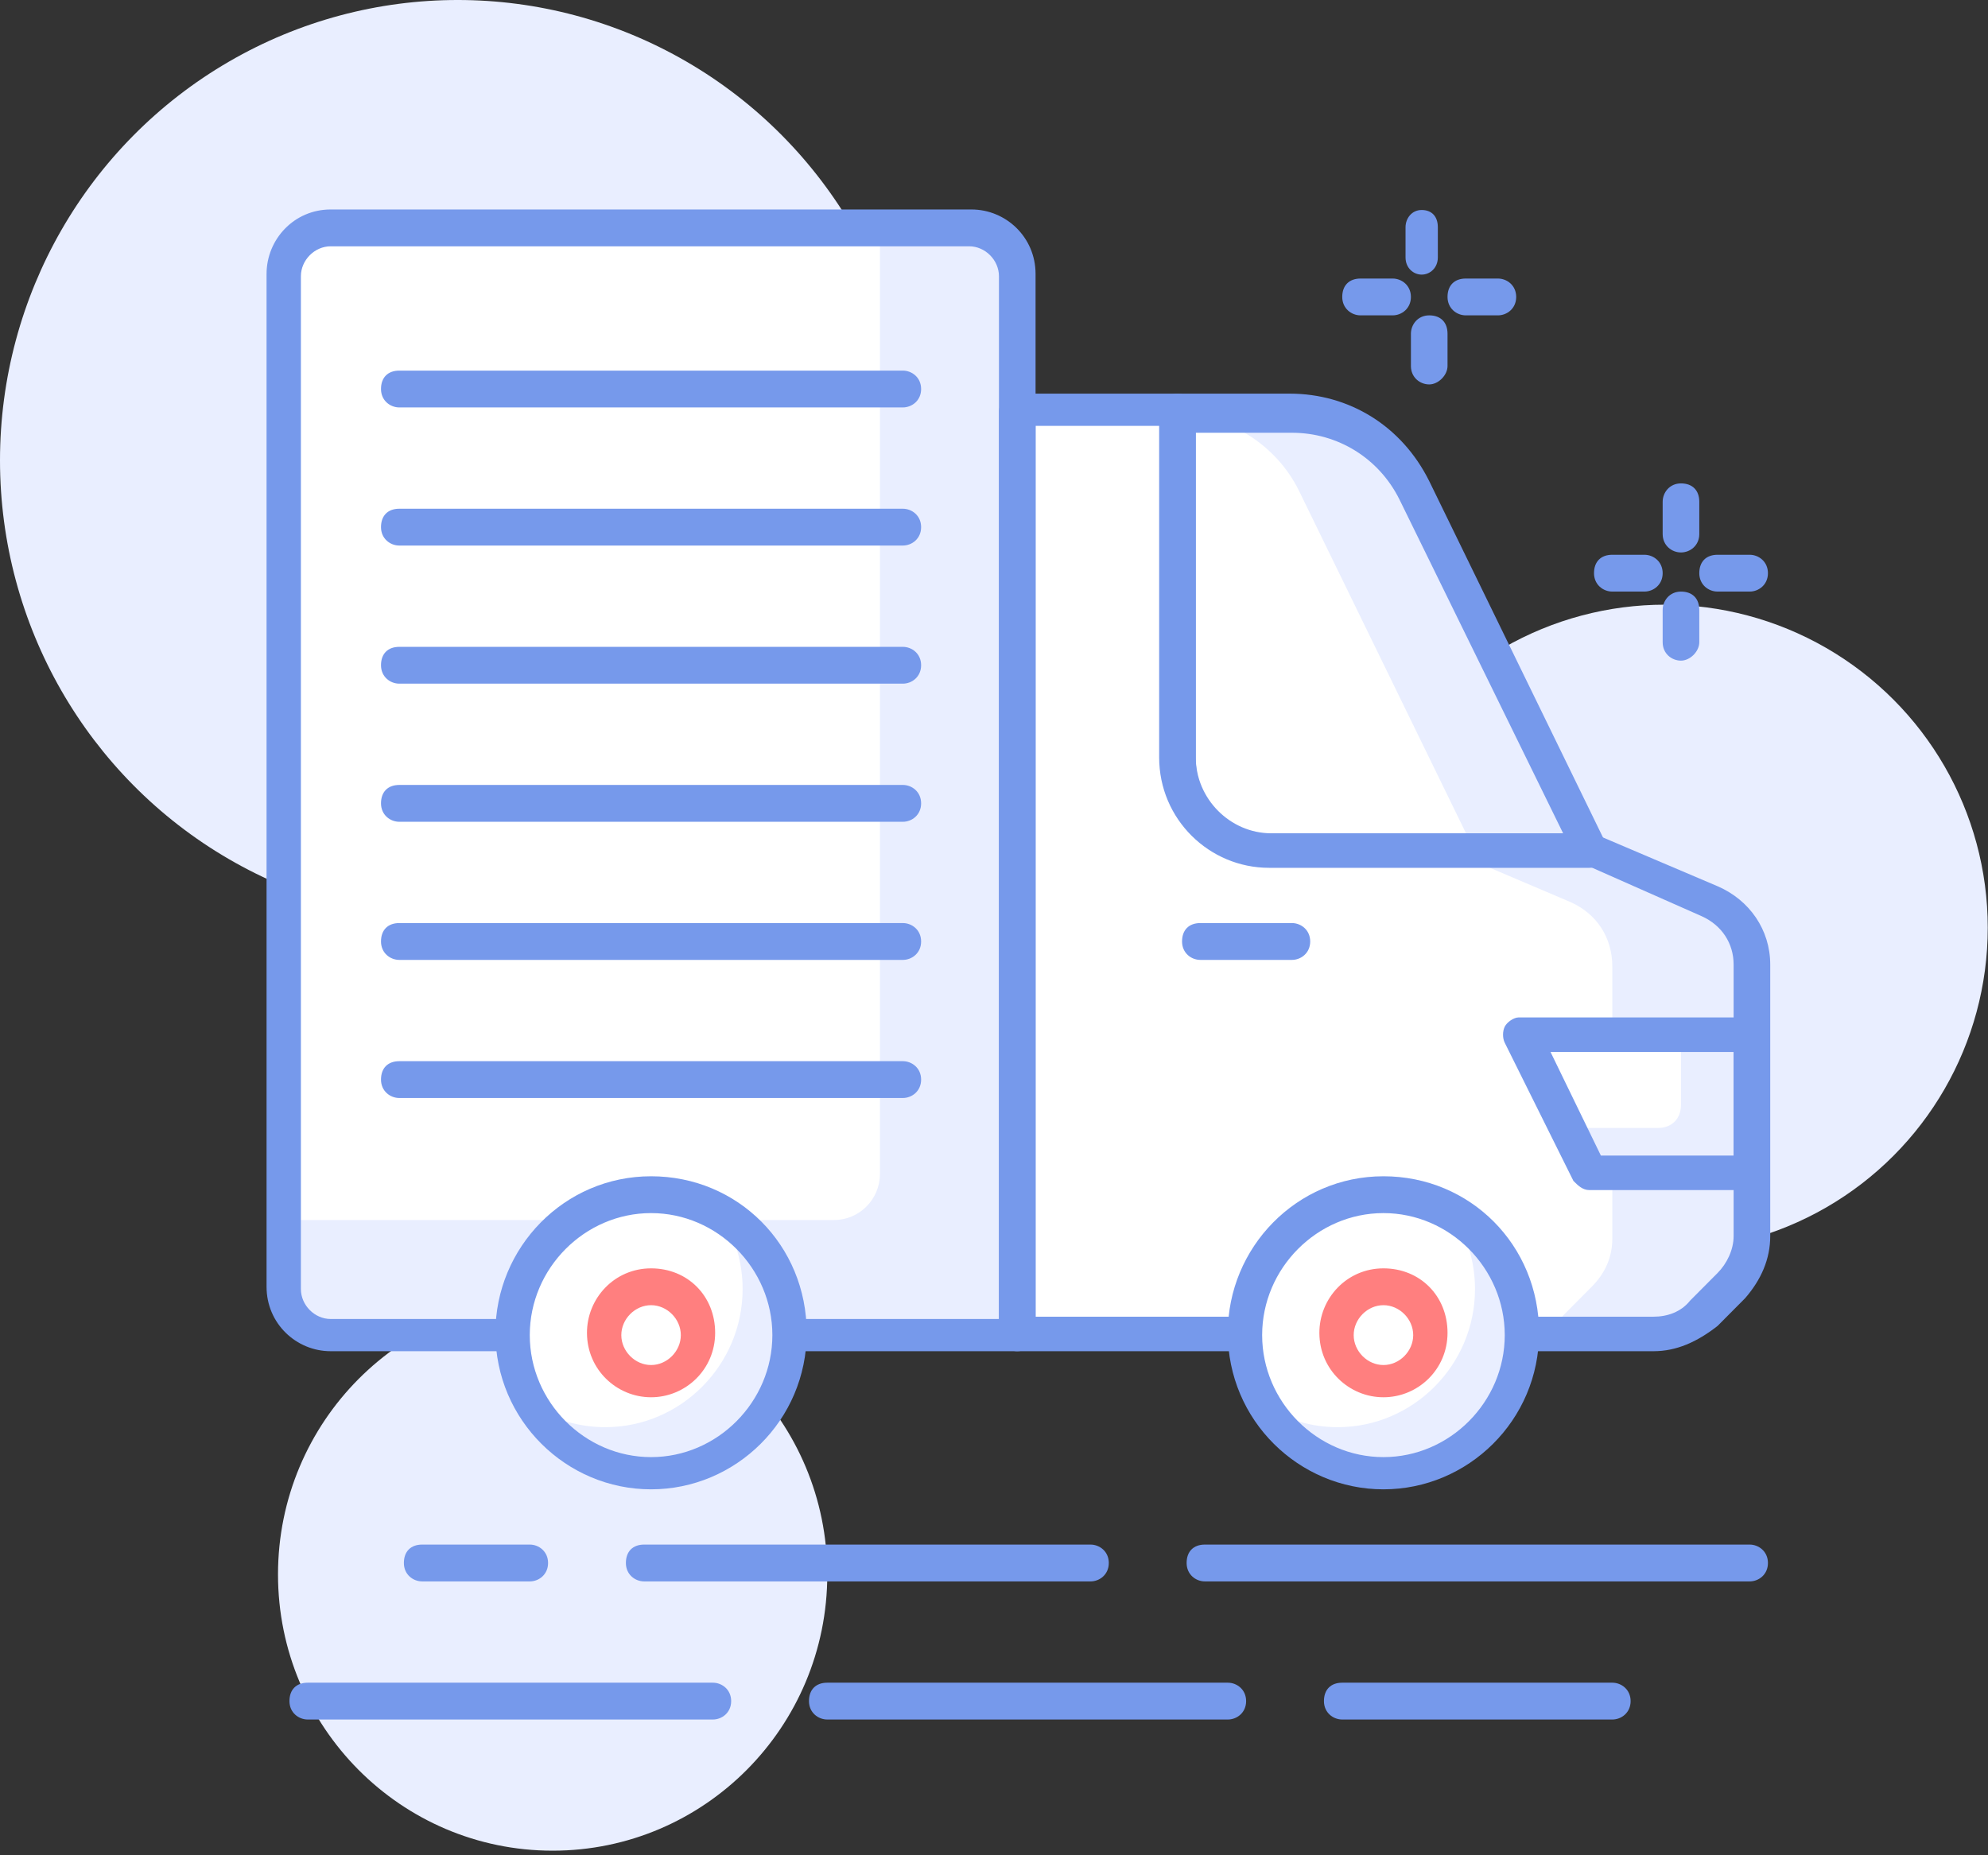 <?xml version="1.0" encoding="UTF-8"?>
<svg width="120px" height="112px" viewBox="0 0 120 112" version="1.1" xmlns="http://www.w3.org/2000/svg" xmlns:xlink="http://www.w3.org/1999/xlink">
    <rect x="0" y="0" width="120" height="112" fill="#333333" stroke="none"/>
    <!-- Generator: Sketch 64 (93537) - https://sketch.com -->
    <title>icon-Gratis Versand@2x</title>
    <desc>Created with Sketch.</desc>
    <g id="Landing" stroke="none" stroke-width="1" fill="none" fill-rule="evenodd">
        <g id="Topbaby-UI-Main" transform="translate(-765, -825)" fill-rule="nonzero">
            <g id="2-screen" transform="translate(220, 681)">
                <g id="Gratis-Versand" transform="translate(515, 114)">
                    <g id="icon-Gratis-Versand" transform="translate(30, 30)">
                        <circle id="Oval" fill="#E9EEFF" cx="100.485" cy="56.004" r="19.5"></circle>
                        <ellipse id="Oval" fill="#E9EEFF" cx="33.359" cy="95.047" rx="16.578" ry="16.676"></ellipse>
                        <ellipse id="Oval" fill="#E9EEFF" cx="27.63" cy="27.793" rx="27.63" ry="27.793"></ellipse>
                        <path d="M103.125,54.473 L95.941,51.416 L76.6,51.416 C73.561,51.416 71.074,48.915 71.074,45.858 L71.074,25.013 L61.404,25.013 L61.404,80.599 L99.81,80.599 C100.915,80.599 102.02,80.182 102.711,79.348 L104.368,77.68 C105.197,76.847 105.612,75.874 105.612,74.762 L105.612,58.364 C105.612,56.558 104.645,55.168 103.125,54.473 Z" id="Path" fill="#E9EEFF"></path>
                        <path d="M94.836,54.473 L87.652,51.416 L76.6,51.416 C73.561,51.416 71.074,48.915 71.074,45.858 L71.074,25.013 L61.404,25.013 L61.404,80.599 L91.521,80.599 C92.626,80.599 93.731,80.182 94.422,79.348 L96.079,77.68 C96.908,76.847 97.323,75.874 97.323,74.762 L97.323,58.364 C97.323,56.558 96.356,55.168 94.836,54.473 Z" id="Path" fill="#FFFFFF"></path>
                        <polygon id="Path" fill="#E9EEFF" points="91.797 62.533 95.941 70.871 105.612 70.871 105.612 62.533"></polygon>
                        <path d="M91.797,62.533 L94.56,68.092 L100.086,68.092 C100.915,68.092 101.467,67.536 101.467,66.702 L101.467,62.533 L91.797,62.533 Z" id="Path" fill="#FFFFFF"></path>
                        <path d="M105.612,71.844 L95.941,71.844 C95.527,71.844 95.251,71.566 94.974,71.288 L90.83,62.95 C90.692,62.672 90.692,62.255 90.83,61.977 C90.968,61.7 91.382,61.422 91.659,61.422 L105.474,61.422 C106.026,61.422 106.579,61.839 106.579,62.533 L106.579,70.871 C106.717,71.427 106.164,71.844 105.612,71.844 Z M96.632,69.759 L104.645,69.759 L104.645,63.506 L93.593,63.506 L96.632,69.759 Z" id="Shape" fill="#7699EB"></path>
                        <path d="M76.6,51.416 L95.941,51.416 L85.304,29.599 C83.922,26.82 81.021,25.013 77.844,25.013 L71.074,25.013 L71.074,45.858 C71.074,48.915 73.561,51.416 76.6,51.416 Z" id="Path" fill="#FFFFFF"></path>
                        <path d="M85.304,29.599 C83.922,26.82 81.021,25.013 77.844,25.013 L71.074,25.013 L71.074,25.013 C74.114,25.013 77.015,26.82 78.396,29.599 L89.034,51.416 L95.941,51.416 L85.304,29.599 Z" id="Path" fill="#E9EEFF"></path>
                        <path d="M95.941,52.389 L76.6,52.389 C73.008,52.389 69.969,49.471 69.969,45.719 L69.969,24.874 C69.969,24.319 70.384,23.763 71.074,23.763 L77.844,23.763 C81.436,23.763 84.613,25.708 86.271,29.043 L96.908,50.86 C97.047,51.138 97.047,51.555 96.908,51.833 C96.632,52.25 96.356,52.389 95.941,52.389 Z M72.179,25.986 L72.179,45.858 C72.179,48.359 74.252,50.444 76.738,50.444 L94.422,50.444 L84.475,30.155 C83.232,27.654 80.745,26.125 77.982,26.125 L72.179,26.125 L72.179,25.986 Z" id="Shape" fill="#7699EB"></path>
                        <path d="M19.959,13.896 C18.439,13.896 17.196,15.147 17.196,16.676 L17.196,77.819 C17.196,79.348 18.439,80.599 19.959,80.599 L61.404,80.599 L61.404,16.676 C61.404,15.147 60.16,13.896 58.641,13.896 L19.959,13.896 Z" id="Path" fill="#E9EEFF"></path>
                        <path d="M19.959,13.896 C18.439,13.896 17.196,15.147 17.196,16.676 L17.196,73.65 L50.352,73.65 C51.871,73.65 53.115,72.4 53.115,70.871 L53.115,13.896 L19.959,13.896 Z" id="Path" fill="#FFFFFF"></path>
                        <path d="M61.404,81.571 L19.959,81.571 C17.886,81.571 16.09,79.904 16.09,77.68 L16.09,16.537 C16.09,14.452 17.748,12.646 19.959,12.646 L58.641,12.646 C60.713,12.646 62.509,14.313 62.509,16.537 L62.509,80.46 C62.509,81.154 61.956,81.571 61.404,81.571 Z M19.959,14.869 C18.992,14.869 18.163,15.703 18.163,16.676 L18.163,77.819 C18.163,78.792 18.992,79.626 19.959,79.626 L60.299,79.626 L60.299,16.676 C60.299,15.703 59.47,14.869 58.503,14.869 L19.959,14.869 L19.959,14.869 Z" id="Shape" fill="#7699EB"></path>
                        <path d="M99.81,81.571 L61.404,81.571 C60.851,81.571 60.299,81.154 60.299,80.46 L60.299,24.874 C60.299,24.319 60.713,23.763 61.404,23.763 L71.074,23.763 C71.627,23.763 72.179,24.18 72.179,24.874 L72.179,45.719 C72.179,48.22 74.252,50.305 76.738,50.305 L96.079,50.305 C96.218,50.305 96.356,50.305 96.494,50.444 L103.678,53.501 C105.612,54.335 106.855,56.141 106.855,58.225 L106.855,74.623 C106.855,76.013 106.303,77.263 105.336,78.375 L103.678,80.043 C102.434,81.015 101.191,81.571 99.81,81.571 Z M62.509,79.487 L99.81,79.487 C100.638,79.487 101.467,79.209 102.02,78.514 L103.678,76.847 C104.23,76.291 104.645,75.457 104.645,74.623 L104.645,58.225 C104.645,56.975 103.954,55.863 102.711,55.307 L102.711,55.307 L95.803,52.25 L76.738,52.25 C73.147,52.25 70.107,49.332 70.107,45.58 L70.107,25.708 L62.509,25.708 L62.509,79.487 L62.509,79.487 Z" id="Shape" fill="#7699EB"></path>
                        <path d="M105.612,95.468 L72.732,95.468 C72.179,95.468 71.627,95.051 71.627,94.356 C71.627,93.661 72.041,93.244 72.732,93.244 L105.612,93.244 C106.164,93.244 106.717,93.661 106.717,94.356 C106.717,95.051 106.164,95.468 105.612,95.468 Z" id="Path" fill="#7699EB"></path>
                        <path d="M65.825,95.468 L38.885,95.468 C38.333,95.468 37.78,95.051 37.78,94.356 C37.78,93.661 38.194,93.244 38.885,93.244 L65.825,93.244 C66.377,93.244 66.93,93.661 66.93,94.356 C66.93,95.051 66.377,95.468 65.825,95.468 Z" id="Path" fill="#7699EB"></path>
                        <path d="M31.978,95.468 L25.485,95.468 C24.932,95.468 24.379,95.051 24.379,94.356 C24.379,93.661 24.794,93.244 25.485,93.244 L31.978,93.244 C32.53,93.244 33.083,93.661 33.083,94.356 C33.083,95.051 32.53,95.468 31.978,95.468 Z" id="Path" fill="#7699EB"></path>
                        <path d="M97.323,103.805 L81.021,103.805 C80.468,103.805 79.916,103.388 79.916,102.694 C79.916,101.999 80.33,101.582 81.021,101.582 L97.323,101.582 C97.875,101.582 98.428,101.999 98.428,102.694 C98.428,103.388 97.875,103.805 97.323,103.805 Z" id="Path" fill="#7699EB"></path>
                        <path d="M74.114,103.805 L49.937,103.805 C49.385,103.805 48.832,103.388 48.832,102.694 C48.832,101.999 49.247,101.582 49.937,101.582 L74.114,101.582 C74.666,101.582 75.219,101.999 75.219,102.694 C75.219,103.388 74.666,103.805 74.114,103.805 Z" id="Path" fill="#7699EB"></path>
                        <path d="M43.03,103.805 L18.577,103.805 C18.025,103.805 17.472,103.388 17.472,102.694 C17.472,101.999 17.886,101.582 18.577,101.582 L43.03,101.582 C43.582,101.582 44.135,101.999 44.135,102.694 C44.135,103.388 43.582,103.805 43.03,103.805 Z" id="Path" fill="#7699EB"></path>
                        <ellipse id="Oval" fill="#FFFFFF" cx="39.3" cy="80.599" rx="8.289" ry="8.338"></ellipse>
                        <path d="M43.582,73.511 C44.411,74.762 44.826,76.291 44.826,77.819 C44.826,82.405 41.096,86.157 36.537,86.157 C35.017,86.157 33.497,85.74 32.254,84.906 C33.774,87.269 36.26,88.936 39.3,88.936 C43.859,88.936 47.589,85.184 47.589,80.599 C47.589,77.541 46.069,74.901 43.582,73.511 Z" id="Path" fill="#E9EEFF"></path>
                        <path d="M39.3,89.909 C34.188,89.909 29.905,85.74 29.905,80.46 C29.905,75.318 34.05,71.01 39.3,71.01 C44.549,71.01 48.694,75.179 48.694,80.46 C48.694,85.74 44.411,89.909 39.3,89.909 Z M39.3,73.233 C35.293,73.233 31.978,76.569 31.978,80.599 C31.978,84.628 35.293,87.964 39.3,87.964 C43.306,87.964 46.622,84.628 46.622,80.599 C46.622,76.569 43.306,73.233 39.3,73.233 Z" id="Shape" fill="#7699EB"></path>
                        <ellipse id="Oval" fill="#FFFFFF" cx="39.3" cy="80.599" rx="2.763" ry="2.779"></ellipse>
                        <path d="M39.3,84.351 C37.227,84.351 35.431,82.683 35.431,80.46 C35.431,78.375 37.089,76.569 39.3,76.569 C41.51,76.569 43.168,78.236 43.168,80.46 C43.168,82.683 41.372,84.351 39.3,84.351 Z M39.3,78.792 C38.333,78.792 37.504,79.626 37.504,80.599 C37.504,81.571 38.333,82.405 39.3,82.405 C40.267,82.405 41.096,81.571 41.096,80.599 C41.096,79.626 40.267,78.792 39.3,78.792 Z" id="Shape" fill="#FF7F7F"></path>
                        <ellipse id="Oval" fill="#FFFFFF" cx="83.508" cy="80.599" rx="8.289" ry="8.338"></ellipse>
                        <path d="M87.79,73.511 C88.619,74.762 89.034,76.291 89.034,77.819 C89.034,82.405 85.304,86.157 80.745,86.157 C79.225,86.157 77.705,85.74 76.462,84.906 C77.982,87.269 80.468,88.936 83.508,88.936 C88.067,88.936 91.797,85.184 91.797,80.599 C91.797,77.541 90.277,74.901 87.79,73.511 Z" id="Path" fill="#E9EEFF"></path>
                        <path d="M83.508,89.909 C78.396,89.909 74.114,85.74 74.114,80.46 C74.114,75.318 78.258,71.01 83.508,71.01 C88.758,71.01 92.902,75.179 92.902,80.46 C92.902,85.74 88.619,89.909 83.508,89.909 Z M83.508,73.233 C79.501,73.233 76.186,76.569 76.186,80.599 C76.186,84.628 79.501,87.964 83.508,87.964 C87.514,87.964 90.83,84.628 90.83,80.599 C90.83,76.569 87.514,73.233 83.508,73.233 Z" id="Shape" fill="#7699EB"></path>
                        <ellipse id="Oval" fill="#FFFFFF" cx="83.508" cy="80.599" rx="2.763" ry="2.779"></ellipse>
                        <path d="M83.508,84.351 C81.436,84.351 79.64,82.683 79.64,80.46 C79.64,78.375 81.297,76.569 83.508,76.569 C85.718,76.569 87.376,78.236 87.376,80.46 C87.376,82.683 85.58,84.351 83.508,84.351 Z M83.508,78.792 C82.541,78.792 81.712,79.626 81.712,80.599 C81.712,81.571 82.541,82.405 83.508,82.405 C84.475,82.405 85.304,81.571 85.304,80.599 C85.304,79.626 84.475,78.792 83.508,78.792 Z" id="Shape" fill="#FF7F7F"></path>
                        <path d="M77.982,57.948 L72.456,57.948 C71.903,57.948 71.351,57.531 71.351,56.836 C71.351,56.141 71.765,55.724 72.456,55.724 L77.982,55.724 C78.534,55.724 79.087,56.141 79.087,56.836 C79.087,57.531 78.534,57.948 77.982,57.948 Z" id="Path" fill="#7699EB"></path>
                        <path d="M54.496,49.61 L24.103,49.61 C23.551,49.61 22.998,49.193 22.998,48.498 C22.998,47.803 23.412,47.386 24.103,47.386 L54.496,47.386 C55.049,47.386 55.601,47.803 55.601,48.498 C55.601,49.193 55.049,49.61 54.496,49.61 Z" id="Path" fill="#7699EB"></path>
                        <path d="M54.496,57.948 L24.103,57.948 C23.551,57.948 22.998,57.531 22.998,56.836 C22.998,56.141 23.412,55.724 24.103,55.724 L54.496,55.724 C55.049,55.724 55.601,56.141 55.601,56.836 C55.601,57.531 55.049,57.948 54.496,57.948 Z" id="Path" fill="#7699EB"></path>
                        <path d="M54.496,66.285 L24.103,66.285 C23.551,66.285 22.998,65.868 22.998,65.174 C22.998,64.479 23.412,64.062 24.103,64.062 L54.496,64.062 C55.049,64.062 55.601,64.479 55.601,65.174 C55.601,65.868 55.049,66.285 54.496,66.285 Z" id="Path" fill="#7699EB"></path>
                        <path d="M54.496,41.272 L24.103,41.272 C23.551,41.272 22.998,40.855 22.998,40.16 C22.998,39.465 23.412,39.049 24.103,39.049 L54.496,39.049 C55.049,39.049 55.601,39.465 55.601,40.16 C55.601,40.855 55.049,41.272 54.496,41.272 Z" id="Path" fill="#7699EB"></path>
                        <path d="M54.496,32.934 L24.103,32.934 C23.551,32.934 22.998,32.517 22.998,31.823 C22.998,31.128 23.412,30.711 24.103,30.711 L54.496,30.711 C55.049,30.711 55.601,31.128 55.601,31.823 C55.601,32.517 55.049,32.934 54.496,32.934 Z" id="Path" fill="#7699EB"></path>
                        <path d="M54.496,24.596 L24.103,24.596 C23.551,24.596 22.998,24.18 22.998,23.485 C22.998,22.79 23.412,22.373 24.103,22.373 L54.496,22.373 C55.049,22.373 55.601,22.79 55.601,23.485 C55.601,24.18 55.049,24.596 54.496,24.596 Z" id="Path" fill="#7699EB"></path>
                        <path d="M99.257,35.713 L97.323,35.713 C96.77,35.713 96.218,35.297 96.218,34.602 C96.218,33.907 96.632,33.49 97.323,33.49 L99.257,33.49 C99.81,33.49 100.362,33.907 100.362,34.602 C100.362,35.297 99.81,35.713 99.257,35.713 Z" id="Path" fill="#7699EB"></path>
                        <path d="M105.612,35.713 L103.678,35.713 C103.125,35.713 102.573,35.297 102.573,34.602 C102.573,33.907 102.987,33.49 103.678,33.49 L105.612,33.49 C106.164,33.49 106.717,33.907 106.717,34.602 C106.717,35.297 106.164,35.713 105.612,35.713 Z" id="Path" fill="#7699EB"></path>
                        <path d="M101.467,39.882 C100.915,39.882 100.362,39.465 100.362,38.771 L100.362,36.825 C100.362,36.269 100.777,35.713 101.467,35.713 C102.158,35.713 102.573,36.13 102.573,36.825 L102.573,38.771 C102.573,39.327 102.02,39.882 101.467,39.882 Z" id="Path" fill="#7699EB"></path>
                        <path d="M101.467,33.351 C100.915,33.351 100.362,32.934 100.362,32.239 L100.362,30.294 C100.362,29.738 100.777,29.182 101.467,29.182 C102.158,29.182 102.573,29.599 102.573,30.294 L102.573,32.239 C102.573,32.934 102.02,33.351 101.467,33.351 Z" id="Path" fill="#7699EB"></path>
                        <path d="M84.06,19.038 L82.126,19.038 C81.574,19.038 81.021,18.621 81.021,17.926 C81.021,17.231 81.436,16.815 82.126,16.815 L84.06,16.815 C84.613,16.815 85.166,17.231 85.166,17.926 C85.166,18.621 84.613,19.038 84.06,19.038 Z" id="Path" fill="#7699EB"></path>
                        <path d="M90.415,19.038 L88.481,19.038 C87.929,19.038 87.376,18.621 87.376,17.926 C87.376,17.231 87.79,16.815 88.481,16.815 L90.415,16.815 C90.968,16.815 91.521,17.231 91.521,17.926 C91.521,18.621 90.968,19.038 90.415,19.038 Z" id="Path" fill="#7699EB"></path>
                        <path d="M86.271,23.207 C85.718,23.207 85.166,22.79 85.166,22.095 L85.166,20.15 C85.166,19.594 85.58,19.038 86.271,19.038 C86.962,19.038 87.376,19.455 87.376,20.15 L87.376,22.095 C87.376,22.651 86.823,23.207 86.271,23.207 Z" id="Path" fill="#7699EB"></path>
                        <path d="M85.816,16.578 C85.328,16.578 84.841,16.188 84.841,15.538 L84.841,13.718 C84.841,13.197 85.206,12.677 85.816,12.677 C86.425,12.677 86.791,13.067 86.791,13.718 L86.791,15.538 C86.791,16.188 86.303,16.578 85.816,16.578 Z" id="Path" fill="#7699EB"></path>
                    </g>
                </g>
            </g>
        </g>
    </g>
</svg>